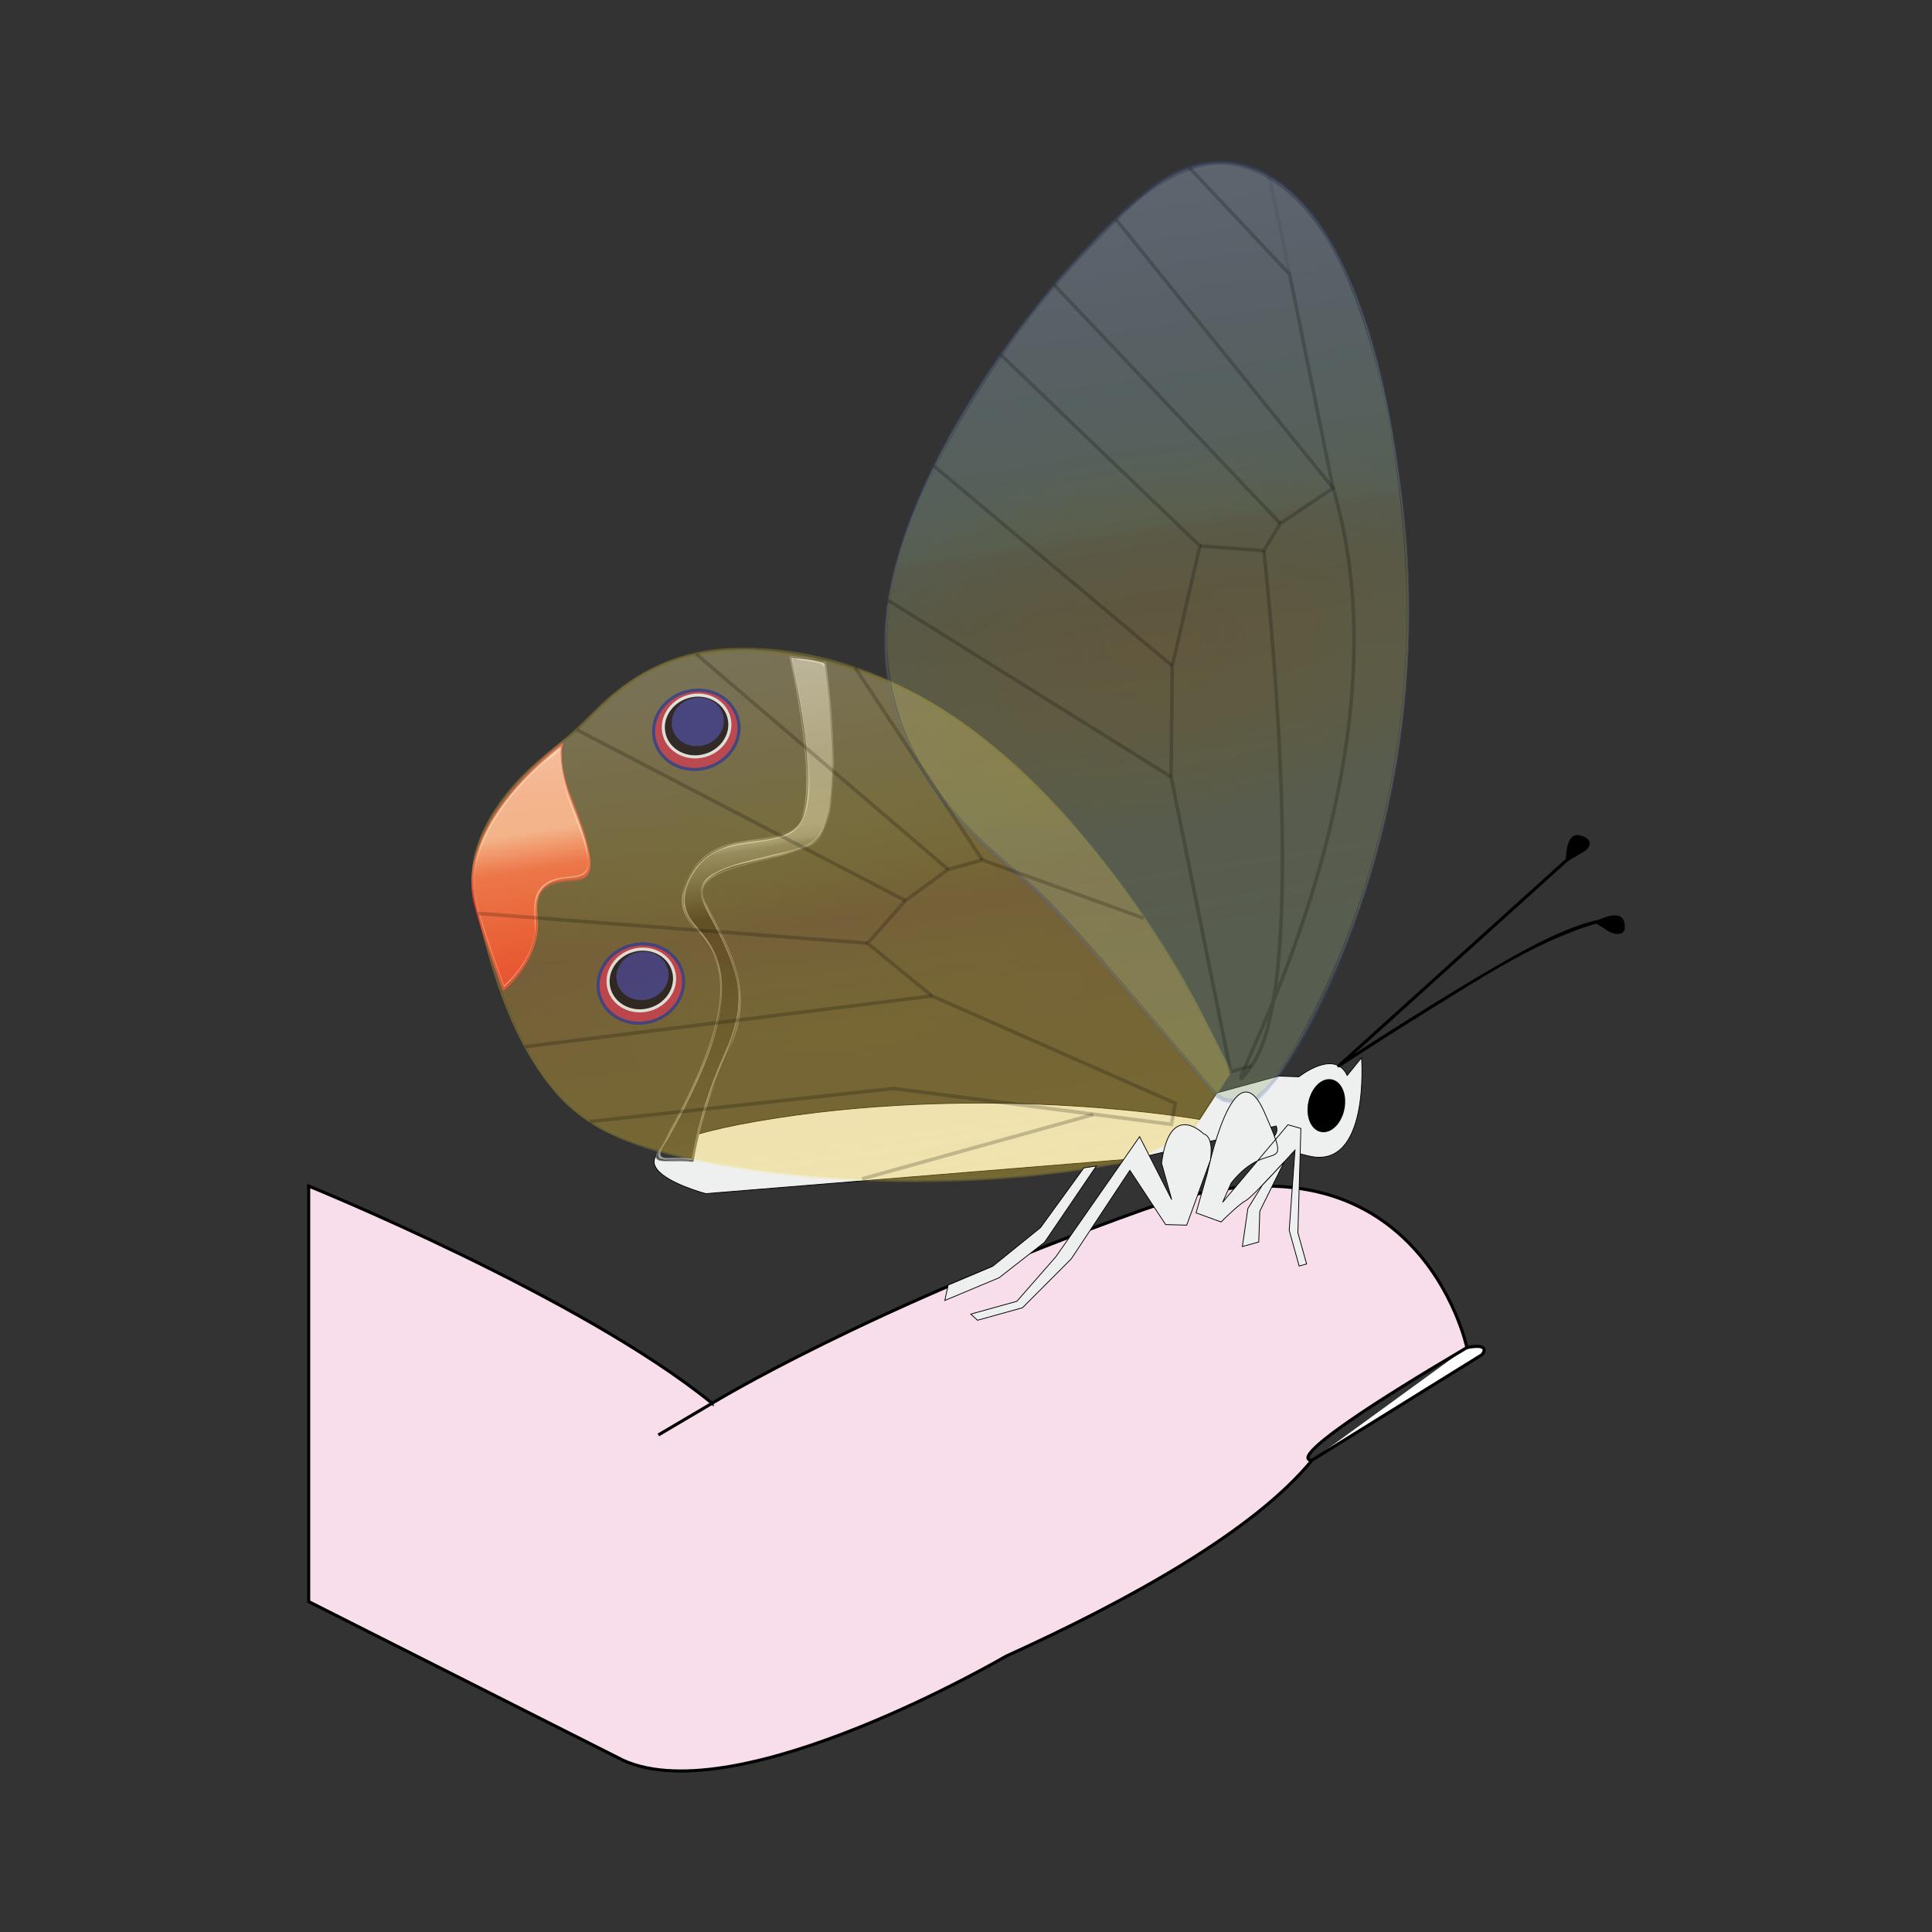 <svg:svg xmlns:dc="http://purl.org/dc/elements/1.1/" xmlns:ns2="http://web.resource.org/cc/" xmlns:rdf="http://www.w3.org/1999/02/22-rdf-syntax-ns#" xmlns:svg="http://www.w3.org/2000/svg" enable-background="new 0 0 426.196 521.229" height="624.879" id="Calque_1" version="1.1" viewBox="-99.343 -52.074 624.879 624.879" width="624.879" x="0px" y="0px" xml:space="preserve">
	<svg:rect x="-99.343" y="-52.074" width="624.879" height="624.879" fill="#333333" stroke="none"/>
	<svg:g stroke="#000">
		<svg:path d="m325.04 420.18l54.956-34.105s3.375-3.892-4.896-2.293" fill="#fff" />
		<svg:path d="m130.98 401.79s50.136-30.729 139.15-62.507c89.015-31.779 104.97 44.501 104.97 44.501-64.338 37.943-50.06 36.398-50.06 36.398-18.744 22.927-59.12 45.343-99.039 63.44 0 0-86.437 50.567-123.8 33.645l-101.7-51.33v-134.4s88.186 35.8 130.48 70.26z" fill="#F7DEEA" />
		<svg:path d="m130.98 401.79" fill="#F7DEEA" />
		<svg:line fill="#F7DEEA" x1="113.6" x2="130.98" y1="412.04" y2="401.79" />
	</svg:g>
		<svg:path d="m341.03 290.04s2.848 36.576-17.146 31.757-8.523-4.629-10.447-9.678l-45.333 10.539-139.18 11.336s-49.72-13.156 22.406-24.398 137.32 0.398 137.32 0.398l5.582-8.584 19.905-5.445 6.627 0.232s11.516-9.207 15.633-0.434l4.63-5.74z" fill="#EEEFEF" stroke="#000" stroke-width=".25" />
				<svg:linearGradient gradientTransform="matrix(-.989 .151 .151 .989 444.26 -33.708)" gradientUnits="userSpaceOnUse" id="SVGID_1_" x1="342.09" x2="342.09" y1="304.86" y2="148.44">
				<svg:stop offset="0" stop-color="#656565" />
				<svg:stop offset=".618" stop-color="#1B1A1A" />
				<svg:stop offset=".629" stop-color="#545454" />
				<svg:stop offset=".983" stop-color="#3F3F3F" />
			</svg:linearGradient>
			<svg:path d="m124.72 323.45c-6.395-1.301-13.765 1.633-11.029-3.039 43.991-75.154 1.34-65.293 8.572-85.618 7.231-20.323 27.4-11.262 36.052-19.576s-2.014-54.822-2.014-54.822c5.385 0.689 4.878 0.149 11.226 1.833 0 0 7.692 52.007-4.125 58.532s-41.139 6.616-34.844 19.143 17.047 27.747 7.849 47.021c-9.2 19.29-11.69 36.54-11.69 36.54z" fill="url(#SVGID_1_)" />
				<svg:linearGradient gradientTransform="matrix(-.989 .151 .151 .989 444.26 -33.708)" gradientUnits="userSpaceOnUse" id="SVGID_2_" x1="342.09" x2="342.09" y1="304.86" y2="148.44">
				<svg:stop offset="0" stop-color="#0F0E0E" />
				<svg:stop offset=".5" />
				<svg:stop offset=".624" stop-color="#060606" />
				<svg:stop offset=".785" stop-color="#0D0C0C" />
				<svg:stop offset="1" stop-color="#0F0E0E" />
			</svg:linearGradient>
			<svg:path d="m124.72 323.45c-6.395-1.301-13.765 1.633-11.029-3.039 43.991-75.154 1.34-65.293 8.572-85.618 7.231-20.323 27.4-11.262 36.052-19.576s-2.014-54.822-2.014-54.822c5.385 0.689 4.878 0.149 11.226 1.833 0 0 7.692 52.007-4.125 58.532s-41.139 6.616-34.844 19.143 17.047 27.747 7.849 47.021c-9.2 19.29-11.69 36.54-11.69 36.54z" fill="url(#SVGID_2_)" opacity=".51" />
				<svg:linearGradient gradientTransform="matrix(-.989 .151 .151 .989 444.26 -33.708)" gradientUnits="userSpaceOnUse" id="SVGID_3_" x1="342.09" x2="342.09" y1="148.44" y2="304.86">
				<svg:stop offset="0" stop-color="#fff" stop-opacity=".77" />
				<svg:stop offset=".203" stop-color="#fff" stop-opacity=".65" />
				<svg:stop offset=".345" stop-color="#fff" stop-opacity=".65" />
				<svg:stop offset=".346" stop-color="#fff" stop-opacity=".65" />
				<svg:stop offset=".511" stop-color="#fff" stop-opacity="0" />
				<svg:stop offset=".525" stop-color="#E0E0E0" stop-opacity=".005" />
				<svg:stop offset=".547" stop-color="#B7B7B7" stop-opacity=".012" />
				<svg:stop offset=".571" stop-color="#929191" stop-opacity=".02" />
				<svg:stop offset=".598" stop-color="#717171" stop-opacity=".028" />
				<svg:stop offset=".627" stop-color="#565555" stop-opacity=".038" />
				<svg:stop offset=".66" stop-color="#403F3F" stop-opacity=".049" />
				<svg:stop offset=".699" stop-color="#2F2E2E" stop-opacity=".061" />
				<svg:stop offset=".747" stop-color="#242323" stop-opacity=".077" />
				<svg:stop offset=".814" stop-color="#1D1C1C" stop-opacity=".099" />
				<svg:stop offset="1" stop-color="#1B1A1A" stop-opacity=".16" />
			</svg:linearGradient>
			<svg:path d="m124.72 323.45c-6.395-1.301-13.765 1.633-11.029-3.039 43.991-75.154 1.34-65.293 8.572-85.618 7.231-20.323 27.4-11.262 36.052-19.576s-2.014-54.822-2.014-54.822c5.385 0.689 4.878 0.149 11.226 1.833 0 0 7.692 52.007-4.125 58.532s-41.139 6.616-34.844 19.143 17.047 27.747 7.849 47.021c-9.2 19.29-11.69 36.54-11.69 36.54z" fill="url(#SVGID_3_)" opacity=".7" />
			<svg:g opacity=".49">
				<svg:path d="m124.43 322.67c-2.547-0.361-5.057-0.297-7.62-0.207-5.055 0.178-1.353-4.023 0.079-6.551 3.491-6.166 6.721-12.482 9.62-18.951 3.588-8.004 6.657-16.497 7.566-25.271 0.753-7.263-0.655-14.298-5.031-20.243-1.352-1.838-2.883-3.544-4.307-5.324-4.739-5.923-2.375-12.806 1.979-18.248 6.858-8.573 19.292-6.062 28.421-9.76 10.877-4.406 6.779-26.034 5.678-34.717-0.917-7.234-2.221-14.429-3.75-21.558-0.416-1.941 1.263-0.489 2.854-0.346 1.932 0.173 3.786 0.515 5.674 0.962 2.489 0.59 1.972 2.994 2.255 5.373 1.137 9.569 1.886 19.238 1.757 28.878-0.091 6.87-0.058 16.394-4.726 22.034-2.945 3.558-9.732 4.476-13.906 5.56-6.551 1.7-13.481 2.847-19.48 6.128-7.409 4.053-3.018 10.504-0.143 15.919 2.81 5.291 5.396 10.641 7.035 16.422 2.778 9.804 0.079 18.304-3.898 27.128-4.522 10.034-7.852 20.774-9.854 31.6-0.07 0.4-0.14 0.79-0.2 1.18-0.039 0.236 0.039 0.492 0 0.727 1.473-8.881 4.115-17.58 7.269-25.994 3.261-8.702 8.12-16.577 7.957-26.154-0.199-11.637-6.273-21.5-11.411-31.552-3.402-6.655 4.921-9.648 9.602-11.213 7.007-2.342 14.356-3.467 21.347-5.886 7.243-2.506 8.774-8.06 9.748-15.154 0.729-5.317 0.74-10.728 0.659-16.085-0.112-7.41-0.715-14.818-1.518-22.183-0.231-2.123-0.491-4.244-0.778-6.36-0.278-2.054-8.582-2.147-10.548-2.372 0.016 0.002-0.016 0.653 0 0.726 1.369 6.147 2.499 12.349 3.444 18.575 1.532 10.085 3.578 21.726 0.501 31.632-2.919 9.401-16.828 7.869-24.492 9.94-7.982 2.157-14.443 9.741-14.443 18.19 0 5.329 4.583 9.006 7.524 13.002 2.445 3.322 4.002 7.069 4.649 11.141 1.284 8.075-1.327 16.633-4.017 24.155-1.858 5.197-4.165 10.231-6.583 15.188-1.479 3.031-3.065 6.012-4.672 8.979-1.272 2.35-5.059 6.693-5.154 9.324-0.016 0.441 0.003 0.891 0.012 1.334 0 0.016 0 0.033 0.002 0.049 3.075 1.416 7.538 0.238 10.901 0.717-0.03-0.04 0.04-0.75 0-0.76z" fill="#fff" />
			</svg:g>
			<svg:path d="m124.72 323.45c-6.395-1.301-13.765 1.633-11.029-3.039 43.991-75.154 1.34-65.293 8.572-85.618 7.231-20.323 27.4-11.262 36.052-19.576s-2.014-54.822-2.014-54.822c5.385 0.689 4.878 0.149 11.226 1.833 0 0 7.692 52.007-4.125 58.532s-41.139 6.616-34.844 19.143 17.047 27.747 7.849 47.021c-9.2 19.29-11.69 36.54-11.69 36.54z" fill="none" stroke="#727171" stroke-miterlimit="1" stroke-width=".588" />
			<svg:g opacity=".58">
				<svg:path d="m124.72 323.39c-1.873-0.297-12.105 0.877-11.465-2.029 0.657-2.979 3.621-6.438 5.102-9.129 1.874-3.406 3.642-6.869 5.347-10.361 4.226-8.658 7.964-17.792 9.603-27.329 1.268-7.379 0.579-14.923-3.636-21.293-3.77-5.696-9.851-9.816-7.705-17.484 2.64-9.434 10.15-13.918 19.263-15.457 6.167-1.041 15.368-0.76 18.619-7.286 1.879-3.772 1.889-8.633 1.852-12.768-0.068-7.652-0.995-15.265-2.167-22.818-0.867-5.59-1.914-11.161-3.138-16.684-0.119-0.536 8.219 0.809 9.421 1.096 2.372 0.567 1.848 1.342 2.139 3.623 0.913 7.16 1.539 14.36 1.864 21.571 0.419 9.286 1.048 21.063-3.13 29.868-3.022 6.368-12.932 7.379-18.972 8.869-5.83 1.438-17.255 2.754-19.805 9.318-0.775 1.995 0.346 4.276 1.213 5.979 4.444 8.729 9.337 17.071 10.639 26.956 1.769 13.424-7.044 25.959-10.932 38.323-1.73 5.54-3.25 11.27-4.1 17.03-0.006 0.039 0.006 0.082 0 0.121 1.164-7.859 3.505-15.605 6.12-23.082 3.454-9.879 9.154-18.768 9.126-29.51-0.024-9.52-4.694-18.355-9.042-26.541-1.763-3.318-4.65-7.14-2.145-10.795 1.975-2.88 6.298-4.122 9.417-5.137 8.305-2.701 17.397-3.525 25.205-7.625 5.14-2.699 5.719-11.514 6.193-16.467 1.146-11.949 0.068-24.2-1.287-36.076-0.218-1.914-0.459-3.825-0.727-5.732-0.241-1.711-9.616-2.012-11.28-2.211 0.003 0-0.003 0.109 0 0.121 3.317 14.53 6.412 30.387 5.177 45.297-0.601 7.252-3.5 11.282-10.761 12.973-8.184 1.906-16.643 1.318-23.232 7.414-5.309 4.911-8.129 13.037-3.982 19.312 4.286 6.483 9.271 10.87 10.227 19.103 1.585 13.66-5.544 28.213-11.418 40.021-2.377 4.775-4.973 9.441-7.628 14.068-0.479 0.836-1.579 2.223-1.579 3.338 0 2.207 9.998 1.273 11.616 1.529 0 0.01 0.01-0.11 0-0.11z" />
			</svg:g>
				<svg:linearGradient gradientTransform="matrix(-.989 .151 .151 .989 444.26 -33.708)" gradientUnits="userSpaceOnUse" id="SVGID_4_" x1="407.54" x2="407.54" y1="240.85" y2="165.03">
				<svg:stop offset="0" stop-color="#E31F21" />
				<svg:stop offset=".618" stop-color="#E8504B" />
				<svg:stop offset=".629" stop-color="#E8534C" />
				<svg:stop offset=".983" stop-color="#E74B4A" />
			</svg:linearGradient>
			<svg:path d="m63.413 268.05c-3.583-9.908-7.847-22.088-9.349-27.965-5.208-20.368 15.87-42.009 28.593-51.669 0 0-2.181 5.213 2.689 17.62s8.771 23.95 3.922 25.702c-4.849 1.751-16.497-1.529-14.869 12.385s-10.986 23.93-10.986 23.93z" fill="url(#SVGID_4_)" />
				<svg:linearGradient gradientTransform="matrix(-.989 .151 .151 .989 444.26 -33.708)" gradientUnits="userSpaceOnUse" id="SVGID_5_" x1="407.55" x2="407.55" y1="165.03" y2="240.85">
				<svg:stop offset="0" stop-color="#fff" stop-opacity=".77" />
				<svg:stop offset=".203" stop-color="#fff" stop-opacity=".65" />
				<svg:stop offset=".345" stop-color="#fff" stop-opacity=".65" />
				<svg:stop offset=".346" stop-color="#fff" stop-opacity=".65" />
				<svg:stop offset=".511" stop-color="#fff" stop-opacity="0" />
				<svg:stop offset=".528" stop-color="#FBE0E1" stop-opacity=".006" />
				<svg:stop offset=".553" stop-color="#F6BCBD" stop-opacity=".014" />
				<svg:stop offset=".581" stop-color="#F29C9D" stop-opacity=".023" />
				<svg:stop offset=".611" stop-color="#EE8082" stop-opacity=".033" />
				<svg:stop offset=".646" stop-color="#EB6A6D" stop-opacity=".044" />
				<svg:stop offset=".686" stop-color="#E9595C" stop-opacity=".057" />
				<svg:stop offset=".736" stop-color="#E74E51" stop-opacity=".074" />
				<svg:stop offset=".806" stop-color="#E6474A" stop-opacity=".097" />
				<svg:stop offset="1" stop-color="#E64548" stop-opacity=".16" />
			</svg:linearGradient>
			<svg:path d="m63.413 268.05c-3.583-9.908-7.847-22.088-9.349-27.965-5.208-20.368 15.87-42.009 28.593-51.669 0 0-2.181 5.213 2.689 17.62s8.771 23.95 3.922 25.702c-4.849 1.751-16.497-1.529-14.869 12.385s-10.986 23.93-10.986 23.93z" fill="url(#SVGID_5_)" opacity=".7" />
			<svg:g opacity=".49">
				<svg:path d="m63.704 266.68c-3.099-8.609-6.276-17.237-8.753-26.052-2.952-10.507 1.336-20.736 6.965-29.434 2.639-4.077 5.829-7.787 9.148-11.318 1.475-1.569 3.04-3.052 4.613-4.521 0.872-0.814 5.793-4.003 5.896-4.99-0.199 1.918-0.004 3.906 0.243 5.8 1.262 9.68 6.702 18.39 8.666 27.952 1.343 6.537-1.438 7.024-6.826 7.523-3.989 0.369-7.466 1.484-9.316 5.278-1.724 3.532-0.294 9.629-0.764 13.016-0.898 6.45-5.187 12.42-9.872 16.74-0.085 0.078 0.081 0.425 0 0.5 5.437-5.018 10.043-12.087 10.173-19.7 0.011-0.66 0.045-1.325-0.006-1.982-0.572-7.279 0.847-11.958 8.488-13.206 3.914-0.64 8.219 0.24 8.483-4.734 0.027-0.501-0.021-1.059-0.039-1.537-0.453-12.388-10.487-23.081-9.17-35.738 0.008-0.081-0.051-0.459 0-0.5-13.077 10.467-26.906 25.349-27.712 43.01-0.128 2.818 0.309 5.621 1.029 8.337 2.343 8.833 5.662 17.462 8.753 26.052-0.052-0.15 0.055-0.35 0.001-0.5z" fill="#fff" />
			</svg:g>
			<svg:path d="m63.413 268.05c-3.583-9.908-7.847-22.088-9.349-27.965-5.208-20.368 15.87-42.009 28.593-51.669 0 0-2.181 5.213 2.689 17.62s8.771 23.95 3.922 25.702c-4.849 1.751-16.497-1.529-14.869 12.385s-10.986 23.93-10.986 23.93z" fill="none" stroke="#E8544E" stroke-miterlimit="1" stroke-width=".25" />
			<svg:g opacity=".58">
				<svg:path d="m63.413 267.42c-2.694-7.465-5.356-14.944-7.758-22.51-2.644-8.325-2.76-15.908 0.499-24.077 5.092-12.765 15.779-23.551 26.503-31.797v-1.25c-1.554 4.021-0.064 10.039 0.942 13.766 2.138 7.92 6.074 15.182 7.608 23.307 1.146 6.074-2.505 6.594-7.292 7.037-7.18 0.665-9.792 4.535-9.644 11.336 0.208 9.56-3.285 18.06-10.858 24.18-0.209 0.169 0.198 1.09 0 1.25 6.341-5.124 10.743-12.969 11.13-21.128 0.123-2.59-0.444-5.19-0.087-7.774 0.628-4.548 4.718-6.043 8.696-6.542 3.32-0.417 7.313 0.144 8.234-3.878 0.222-0.971 0.167-2.343 0.091-3.294-0.614-7.795-4.095-15.224-6.81-22.455-1.512-4.027-3.66-10.293-2.01-14.563 0.089-0.229-0.167-1.122 0-1.25-13.34 10.258-27.184 24.906-29.266 42.329-0.418 3.499-0.101 7.187 0.673 10.59 2.163 9.505 6.047 18.816 9.349 27.965-0.132-0.37 0.134-0.89 0-1.26z" fill="#BD1F2D" />
			</svg:g>
		<svg:path d="m324.17 305.94c-0.361 4.414 1.799 7.82 4.824 7.604s5.771-3.975 6.131-8.393c0.359-4.42-1.799-7.822-4.826-7.605-3.02 0.22-5.76 3.98-6.12 8.4z" stroke="#000" stroke-width="1.155" />
		<svg:g opacity=".35">
			<svg:path d="m290.63 278.63s-45.508-92.694-111.57-113.76-82.161 12.476-95.138 21.795c-12.977 9.318-34.622 30.391-29.958 50.891 4.666 20.5 14.264 62.461 43.013 76.26 28.751 13.803 105.02 22.646 171.13 8.842l18.228-9.1 12.357-19.008-8.07-15.91z" fill="#F6DD24" />
				<svg:linearGradient gradientTransform="matrix(-.989 .151 .151 .989 444.26 -33.708)" gradientUnits="userSpaceOnUse" id="SVGID_6_" x1="310.13" x2="310.13" y1="326.15" y2="142.85">
				<svg:stop offset="0" stop-color="#F6E135" stop-opacity=".22" />
				<svg:stop offset=".5" stop-color="#F1B044" />
				<svg:stop offset=".577" stop-color="#F3C341" stop-opacity=".866" />
				<svg:stop offset=".663" stop-color="#F4D13C" stop-opacity=".717" />
				<svg:stop offset=".756" stop-color="#F5DA38" stop-opacity=".554" />
				<svg:stop offset=".861" stop-color="#F6DF36" stop-opacity=".373" />
				<svg:stop offset="1" stop-color="#F6E135" stop-opacity=".13" />
			</svg:linearGradient>
			<svg:path d="m290.63 278.63s-45.508-92.694-111.57-113.76-82.161 12.476-95.138 21.795c-12.977 9.318-34.622 30.391-29.958 50.891 4.666 20.5 14.264 62.461 43.013 76.26 28.751 13.803 105.02 22.646 171.13 8.842l18.228-9.1 12.357-19.008-8.07-15.91z" fill="url(#SVGID_6_)" />
				<svg:radialGradient cx="310.13" cy="234.5" gradientTransform="matrix(-.989 .151 .075 .494 461.95 82.201)" gradientUnits="userSpaceOnUse" id="SVGID_7_" r="104.92">
				<svg:stop offset="0" stop-color="#F6E135" stop-opacity="0" />
				<svg:stop offset=".228" stop-color="#F5DA38" stop-opacity=".159" />
				<svg:stop offset=".642" stop-color="#F3C640" stop-opacity=".449" />
				<svg:stop offset="1" stop-color="#F1B044" stop-opacity=".7" />
			</svg:radialGradient>
			<svg:path d="m290.63 278.63s-45.508-92.694-111.57-113.76-82.161 12.476-95.138 21.795c-12.977 9.318-34.622 30.391-29.958 50.891 4.666 20.5 14.264 62.461 43.013 76.26 28.751 13.803 105.02 22.646 171.13 8.842l18.228-9.1 12.357-19.008-8.07-15.91z" fill="url(#SVGID_7_)" opacity=".51" />
				<svg:linearGradient gradientTransform="matrix(-.989 .151 .151 .989 444.26 -33.708)" gradientUnits="userSpaceOnUse" id="SVGID_8_" x1="310.13" x2="310.13" y1="142.85" y2="326.15">
				<svg:stop offset="0" stop-color="#fff" stop-opacity=".77" />
				<svg:stop offset=".45" stop-color="#fff" stop-opacity="0" />
				<svg:stop offset=".47" stop-color="#FDF2DF" stop-opacity=".006" />
				<svg:stop offset=".498" stop-color="#FAE2BB" stop-opacity=".014" />
				<svg:stop offset=".529" stop-color="#F7D59B" stop-opacity=".023" />
				<svg:stop offset=".563" stop-color="#F5C97F" stop-opacity=".033" />
				<svg:stop offset=".602" stop-color="#F4C069" stop-opacity=".044" />
				<svg:stop offset=".647" stop-color="#F3B958" stop-opacity=".057" />
				<svg:stop offset=".703" stop-color="#F2B44D" stop-opacity=".074" />
				<svg:stop offset=".782" stop-color="#F1B146" stop-opacity=".097" />
				<svg:stop offset="1" stop-color="#F1B044" stop-opacity=".16" />
			</svg:linearGradient>
			<svg:path d="m290.63 278.63s-45.508-92.694-111.57-113.76-82.161 12.476-95.138 21.795c-12.977 9.318-34.622 30.391-29.958 50.891 4.666 20.5 14.264 62.461 43.013 76.26 28.751 13.803 105.02 22.646 171.13 8.842l18.228-9.1 12.357-19.008-8.07-15.91z" fill="url(#SVGID_8_)" opacity=".7" />
			<svg:g opacity=".49">
				<svg:path d="m196.67 329.37c-16.016-0.021-32.027-0.982-47.918-2.986-13.299-1.676-26.615-4.07-39.432-8.055-10.713-3.33-20.144-8.223-27.813-16.563-7.275-7.912-12.411-17.632-16.465-27.513-3.687-8.984-6.397-18.345-8.713-27.766-1-4.065-2.216-8.23-2.63-12.402-0.621-6.25 1.311-12.5 4.018-18.055 5.916-12.137 16.271-21.682 26.958-29.598 4.086-3.027 7.454-7.042 11.16-10.515 3.194-2.993 6.591-5.753 10.254-8.152 22.972-15.047 53.788-10.06 78.028-0.904 19.972 7.544 37.24 21.196 52.139 36.222 21.289 21.468 39.245 47.044 53.215 73.848 1.443 2.768 2.828 5.567 4.237 8.352 1.494 2.951 2.988 5.902 4.481 8.854 0.519 1.021-2.044 3.809-2.603 4.668-2.16 3.322-4.32 6.645-6.479 9.967-0.771 1.186-1.541 2.371-2.311 3.555-0.261 0.4-0.483 0.982-0.921 1.201-5.76 2.867-11.52 5.734-17.278 8.602-1.015 0.504-2.093 0.625-3.209 0.848-3.166 0.635-6.346 1.201-9.53 1.73-6.323 1.053-12.682 1.883-19.055 2.568-13.34 1.44-26.75 2.1-40.15 2.1-0.162 0 0.02 0.117 0.097 0.117 15.28 0 30.557-0.893 45.727-2.727 7.443-0.9 14.854-2.072 22.213-3.5 3.11-0.604 5.187-1.57 7.999-2.971 3.498-1.742 6.996-3.484 10.494-5.225 1.192-0.594 2.737-0.977 3.481-2.121 3.693-5.682 7.387-11.361 11.08-17.043 1.106-1.701 0.654-1.75-0.309-3.652-1.719-3.395-3.437-6.788-5.154-10.182-1.05-2.074-2.087-4.154-3.174-6.21-5.548-10.498-11.791-20.644-18.433-30.48-10.848-16.069-23.02-31.336-36.872-44.925-14.306-14.034-30.789-26.425-49.612-33.664-12.127-4.664-25.292-7.644-38.259-8.481-11.805-0.763-23.797 0.898-34.473 6.155-7.736 3.811-14.121 9.538-20.191 15.559-4.621 4.583-9.774 8.273-14.694 12.5-5.117 4.396-9.777 9.341-13.785 14.768-6.917 9.365-11.087 20.226-8.437 31.841 1.981 8.684 4.166 17.316 6.989 25.77 6.262 18.747 16.242 38.693 34.495 48.24 12.697 6.641 27.741 9.414 41.73 11.729 19.531 3.232 39.398 4.594 59.184 4.619 0.15-0.02-0.03-0.14-0.11-0.14z" />
			</svg:g>
			<svg:path d="m290.63 278.63s-45.508-92.694-111.57-113.76-82.161 12.476-95.138 21.795c-12.977 9.318-34.622 30.391-29.958 50.891 4.666 20.5 14.264 62.461 43.013 76.26 28.751 13.803 105.02 22.646 171.13 8.842l18.228-9.1 12.357-19.008-8.07-15.91z" fill="none" stroke="#F1B044" stroke-miterlimit="1" stroke-width=".25" />
			<svg:g opacity=".58">
				<svg:path d="m290.63 278.01c-10.979-22.308-25.616-43.363-41.699-62.237-28.186-33.077-66.604-59.954-111.95-58.271-14.924 0.554-28.428 6.201-39.576 16.014-3.689 3.247-7.011 6.877-10.636 10.191-6.306 5.764-13.208 10.472-19.02 16.864-7.467 8.214-13.796 18.365-14.419 29.698-0.298 5.415 1.241 10.69 2.496 15.905 4.643 19.294 11.065 39.137 23.948 54.612 12.553 15.08 31.821 19.887 50.278 23.512 25.444 4.996 51.663 6.426 77.543 5.773 14.517-0.367 29.008-1.625 43.375-3.729 3.452-0.506 6.892-1.096 10.324-1.717 2.127-0.385 5.099-0.48 7.031-1.445 2.818-1.408 5.637-2.814 8.455-4.223 2.907-1.451 5.815-2.902 8.723-4.355 1.419-0.707 2.007-2.221 2.863-3.539 3.432-5.279 6.864-10.557 10.297-15.836 0.681-1.049-0.968-3.266-1.315-3.952-2.21-4.4-4.45-8.82-6.69-13.24 0.166 0.328-0.17 0.915 0 1.25 2.687 5.308 5.374 10.614 8.061 15.921v-1.25c-3.303 5.08-6.605 10.16-9.907 15.238-0.644 0.99-1.566 3.328-2.668 3.877-2.818 1.408-5.637 2.814-8.455 4.223-2.907 1.451-5.815 2.902-8.723 4.355-4.58 2.285-11.211 2.414-16.242 3.207-14.352 2.262-28.867 3.445-43.382 3.939-26.028 0.885-52.342-0.719-77.963-5.475-18.603-3.455-37.682-8.258-50.769-22.822-13.425-14.943-19.803-35.458-24.52-54.574-0.948-3.841-1.991-7.723-2.561-11.64-1.055-7.249 2.182-14.773 5.684-20.9 5.587-9.777 14.119-17.997 22.998-24.783 8.345-6.378 14.973-14.628 23.831-20.405 15.007-9.788 33.249-10.808 50.522-8.166 40.905 6.258 72.379 32.136 97.727 63.435 13.875 17.134 26.609 35.99 36.367 55.818-0.18-0.34 0.16-0.92-0.01-1.25z" fill="#F6E135" />
			</svg:g>
		</svg:g>
		<svg:line fill="none" opacity=".2" stroke="#000" stroke-width="1.155" x1="311.2" x2="317.77" y1="5.024" y2="36.639" />
		<svg:g opacity=".35">
				<svg:linearGradient gradientTransform="matrix(-.989 .151 .151 .989 444.26 -33.708)" gradientUnits="userSpaceOnUse" id="SVGID_9_" x1="197.18" x2="197.18" y1="313.14" y2="11.048">
				<svg:stop offset="0" stop-color="#DED644" />
				<svg:stop offset=".618" stop-color="#D6B32D" />
				<svg:stop offset=".629" stop-color="#D8D03E" />
				<svg:stop offset=".983" stop-color="#E4E062" />
			</svg:linearGradient>
			<svg:path d="m314.14 295.97s52.564-72.23 40.424-183.03-53.34-122.7-77.9-106.52c-24.564 16.175-78.577 79.466-88.433 133.59-9.856 54.12 34.236 83.894 46.043 94.621 11.808 10.729 59.147 67.103 59.147 67.103l3.213 2.221 9.897 0.123 7.61-8.1z" fill="url(#SVGID_9_)" />
				<svg:linearGradient gradientTransform="matrix(-.989 .151 .151 .989 444.26 -33.708)" gradientUnits="userSpaceOnUse" id="SVGID_10_" x1="197.18" x2="197.18" y1="313.14" y2="11.048">
				<svg:stop offset="0" stop-color="#8E5D9E" stop-opacity=".13" />
				<svg:stop offset=".18" stop-color="#8B5D9E" stop-opacity=".188" />
				<svg:stop offset=".314" stop-color="#835B9E" stop-opacity=".232" />
				<svg:stop offset=".434" stop-color="#75589D" stop-opacity=".271" />
				<svg:stop offset=".546" stop-color="#60549B" stop-opacity=".307" />
				<svg:stop offset=".65" stop-color="#404F9A" stop-opacity=".341" />
				<svg:stop offset=".678" stop-color="#324E99" stop-opacity=".35" />
				<svg:stop offset="1" stop-color="#455FA5" />
			</svg:linearGradient>
			<svg:path d="m314.14 295.97s52.564-72.23 40.424-183.03-53.34-122.7-77.9-106.52c-24.564 16.175-78.577 79.466-88.433 133.59-9.856 54.12 34.236 83.894 46.043 94.621 11.808 10.729 59.147 67.103 59.147 67.103l3.213 2.221 9.897 0.123 7.61-8.1z" fill="url(#SVGID_10_)" />
				<svg:radialGradient cx="197.18" cy="162.09" gradientTransform="matrix(-.989 .151 .075 .494 456.49 46.411)" gradientUnits="userSpaceOnUse" id="SVGID_11_" r="123.17">
				<svg:stop offset="0" stop-color="#78BD84" stop-opacity="0" />
				<svg:stop offset=".186" stop-color="#78BD86" stop-opacity=".13" />
				<svg:stop offset=".349" stop-color="#75BC8E" stop-opacity=".244" />
				<svg:stop offset=".503" stop-color="#72BA9B" stop-opacity=".352" />
				<svg:stop offset=".652" stop-color="#6DB8AC" stop-opacity=".457" />
				<svg:stop offset=".798" stop-color="#66B5BF" stop-opacity=".558" />
				<svg:stop offset=".938" stop-color="#5EB1D4" stop-opacity=".657" />
				<svg:stop offset="1" stop-color="#59AEDD" stop-opacity=".7" />
			</svg:radialGradient>
			<svg:path d="m314.14 295.97s52.564-72.23 40.424-183.03-53.34-122.7-77.9-106.52c-24.564 16.175-78.577 79.466-88.433 133.59-9.856 54.12 34.236 83.894 46.043 94.621 11.808 10.729 59.147 67.103 59.147 67.103l3.213 2.221 9.897 0.123 7.61-8.1z" fill="url(#SVGID_11_)" opacity=".51" />
				<svg:linearGradient gradientTransform="matrix(-.989 .151 .151 .989 444.26 -33.708)" gradientUnits="userSpaceOnUse" id="SVGID_12_" x1="197.18" x2="197.18" y1="11.048" y2="313.14">
				<svg:stop offset="0" stop-color="#fff" stop-opacity=".77" />
				<svg:stop offset=".45" stop-color="#fff" stop-opacity="0" />
				<svg:stop offset=".458" stop-color="#F1F3F8" stop-opacity=".002" />
				<svg:stop offset=".482" stop-color="#C8CFE3" stop-opacity=".009" />
				<svg:stop offset=".51" stop-color="#A2AED0" stop-opacity=".018" />
				<svg:stop offset=".541" stop-color="#8292C0" stop-opacity=".026" />
				<svg:stop offset=".574" stop-color="#667AB3" stop-opacity=".036" />
				<svg:stop offset=".612" stop-color="#5067A8" stop-opacity=".047" />
				<svg:stop offset=".656" stop-color="#3F589F" stop-opacity=".06" />
				<svg:stop offset=".711" stop-color="#344E99" stop-opacity=".076" />
				<svg:stop offset=".787" stop-color="#2D4896" stop-opacity=".098" />
				<svg:stop offset="1" stop-color="#2B4695" stop-opacity=".16" />
			</svg:linearGradient>
			<svg:path d="m314.14 295.97s52.564-72.23 40.424-183.03-53.34-122.7-77.9-106.52c-24.564 16.175-78.577 79.466-88.433 133.59-9.856 54.12 34.236 83.894 46.043 94.621 11.808 10.729 59.147 67.103 59.147 67.103l3.213 2.221 9.897 0.123 7.61-8.1z" fill="url(#SVGID_12_)" opacity=".7" />
			<svg:g opacity=".49">
				<svg:path d="m296.96 303.27c-1.442-0.998-2.772-1.814-3.889-3.141-1.338-1.588-2.678-3.174-4.019-4.76-4.837-5.717-9.691-11.418-14.565-17.105-11.238-13.111-22.453-26.307-34.342-38.838-4.68-4.933-9.904-9.165-15.042-13.604-6.31-5.45-12.291-11.276-17.6-17.715-14.199-17.221-21.65-38.432-19.522-60.811 2.285-24.025 13.695-47.129 26.004-67.494 12.065-19.962 26.486-38.749 42.858-55.375 11.141-11.314 25.408-25.489 42.694-22.802 7.652 1.189 14.441 5.425 19.93 10.744 10.225 9.91 16.48 23.503 21.137 36.737 8.58 24.383 12.518 50.775 14.295 76.469 3.545 51.269-6.256 104.06-29.646 149.95-3.498 6.863-7.252 13.759-11.742 20.04-1.984 2.773-4.859 5.178-7.197 7.666-0.393 0.418-3.045 0.1-3.982 0.088-1.811-0.021-3.622-0.045-5.432-0.068-0.074 0-0.272 0.104-0.111 0.105 2.973 0.037 5.948 0.074 8.922 0.113 1.537 0.018 2.883-2.414 3.832-3.424 2.912-3.1 5.186-5.803 7.434-9.393 11.643-18.597 20.195-39.213 26.506-60.181 15.586-51.795 15.795-107.34 3.553-159.87-3.939-16.91-9.463-34.162-19.32-48.636-5.25-7.708-12.133-14.729-20.852-18.385-10.065-4.221-21.157-2.447-30.243 3.576-6.529 4.33-12.372 9.727-17.94 15.207-7.637 7.515-14.719 15.593-21.426 23.942-15.146 18.857-28.514 39.492-38.262 61.669-9.438 21.472-15.229 45.178-8.844 68.349 5.067 18.385 17.152 33.685 31.051 46.322 5.277 4.797 11.049 9.068 16.078 14.13 5.113 5.146 9.933 10.594 14.751 16.015 9.646 10.851 19.106 21.865 28.524 32.914 3.353 3.934 6.697 7.876 10.032 11.824 0.875 1.035 1.748 2.072 2.621 3.109 0.962 1.143 2.296 1.855 3.521 2.703 0.07 0.03 0.28-0.04 0.24-0.07z" />
			</svg:g>
			<svg:path d="m314.14 295.97s52.564-72.23 40.424-183.03-53.34-122.7-77.9-106.52c-24.564 16.175-78.577 79.466-88.433 133.59-9.856 54.12 34.236 83.894 46.043 94.621 11.808 10.729 59.147 67.103 59.147 67.103l3.213 2.221 9.897 0.123 7.61-8.1z" fill="none" stroke="#4761A6" stroke-miterlimit="1" stroke-width=".25" />
			<svg:g opacity=".58">
				<svg:path d="m314.14 296.59c12.582-17.346 21.088-38.426 27.752-58.6 14.16-42.857 17.348-88.355 11.809-133-2.873-23.177-7.459-46.718-16.932-68.19-5.33-12.079-12.826-24.224-24.127-31.54-7.518-4.865-16.554-6.492-25.245-4.309-11.605 2.917-20.998 12.433-29.219 20.541-16.186 15.964-30.284 34.22-42.432 53.402-12.749 20.131-23.679 42.376-27.78 66.023-2.957 17.053-0.414 34.679 7.194 50.21 7.35 15.008 19.174 27.164 31.775 37.872 18.164 15.433 33.208 34.29 48.669 52.354 5.908 6.903 11.791 13.829 17.639 20.784 2.927 3.48 7.509 2.486 11.554 2.537 3.74 0.05 6.88-5.46 9.34-8.08 0.211-0.227-0.203-1.033 0-1.25-2.006 2.139-4.014 4.277-6.02 6.414-2.184 2.33-3.762 1.664-7.029 1.623-3.581-0.045-4.491-0.082-7.428-2.111-0.713-0.492-1.242-1.357-1.793-2.012-9.361-11.11-18.793-22.163-28.313-33.138-9.507-10.962-18.817-22.694-29.626-32.429-10.491-9.449-21.225-18.041-29.828-29.407-14.561-19.237-20.135-42.484-15.363-66.257 4.73-23.57 16.466-45.642 29.419-65.648 12.138-18.748 26.339-36.449 42.415-51.972 8.03-7.755 17.018-16.076 28.258-18.54 24.627-5.398 41.071 19.865 49.215 39.149 9.418 22.299 13.543 46.785 16.309 70.689 3.582 30.966 2.242 62.292-3.928 92.835-4.656 23.058-12.215 45.599-22.51 66.752-4.014 8.244-8.379 16.606-13.779 24.051-0.22 0.3 0.18 1-0.01 1.27z" fill="#455EA4" />
			</svg:g>
		</svg:g>
		<svg:polyline fill="none" opacity=".2" points="224.33 62.631 288.75 124.5 279.8 163.32 279.44 199.22 298.69 294.55 305.43 292.68" stroke="#000" stroke-width="1.155" />
		<svg:line fill="none" opacity=".2" stroke="#000" stroke-width="1.155" x1="202.72" x2="279.8" y1="98.645" y2="163.32" />
		<svg:line fill="none" opacity=".2" stroke="#000" stroke-width="1.155" x1="187.88" x2="279.44" y1="142.08" y2="199.22" />
		<svg:polyline fill="none" opacity=".2" points="288.75 124.5 309.41 126.02 314.76 117.26 331.81 105.79 317.77 36.639 285.33 2.146" stroke="#000" stroke-width="1.155" />
		<svg:line fill="none" opacity=".2" stroke="#000" stroke-width="1.155" x1="241.67" x2="314.76" y1="40.11" y2="117.26" />
		<svg:path d="m309.41 126.02s15.924 139.33-3.979 166.66 55.512-89.621 26.379-186.89l-70.247-86.958" fill="none" opacity=".2" stroke="#000" stroke-width="1.155" />
		<svg:polyline fill="none" opacity=".2" points="270.54 244.89 218.4 226.07 207.32 229.15 193.51 239.22 181.26 253 202.09 270.05 280.76 304.73 279.55 311.58 265.9 309.81 189.65 299.98 91.444 310.67" stroke="#000" stroke-width="1.155" />
		<svg:line fill="none" opacity=".2" stroke="#000" stroke-width="1.155" x1="87.182" x2="193.51" y1="183.94" y2="239.22" />
		<svg:line fill="none" opacity=".2" stroke="#000" stroke-width="1.155" x1="55.301" x2="181.26" y1="243.36" y2="253" />
		<svg:line fill="none" opacity=".2" stroke="#000" stroke-width="1.155" x1="70.504" x2="202.09" y1="286.46" y2="270.05" />
		<svg:line fill="none" opacity=".2" stroke="#000" stroke-width="1.155" x1="125.85" x2="207.32" y1="159.48" y2="229.15" />
		<svg:line fill="none" opacity=".2" stroke="#000" stroke-width="1.155" x1="179.48" x2="254.28" y1="329.22" y2="308.41" />
		<svg:line fill="none" opacity=".2" stroke="#000" stroke-width="1.155" x1="218.4" x2="177.21" y1="226.07" y2="163.83" />
		<svg:path d="m291.18 327.26s8.604-41.835 18.407-19.652 1.568 7.359-10.717 22.965l-2.77 6.215 21.125-25.078 4.186 1.199-0.969 33.717 2.813 10.115-2.406 0.672-3.217-11.561 1.873-25.951s-13.68 15.223-15.955 16.373c-2.275 1.152-7.948 6.881-7.948 6.881l-8.084-2.941 3.67-12.97z" fill="#EEEFEF" stroke="#000" stroke-width=".25" />
		<svg:path d="m289.94 314.64s-10.92-10.975-13.586 9.488l3.283 11.805-10.391-20.365-27.084 38.832-12.602 14.402-14.932 4.154 2.205 1.982 14.533-4.043 15.77-15.805 18.956-28.629 11.582 17.539 6.799 0.184 7.656-20.977c-0.01-0.01 1.4-7.5-2.2-8.57z" fill="#EEEFEF" stroke="#000" stroke-width=".25" />
		<svg:polygon fill="#EEEFEF" points="316 323.75 308.12 339.68 307.78 349.63 302.49 351.1 304.26 338.81 308.91 331.3" stroke="#000" stroke-width=".25" />
		<svg:polygon fill="#EEEFEF" points="255.27 325.04 238.49 349.73 223.81 361.19 206.24 368.54 207.34 363.56 221.74 357.48 237.18 345 251.2 325.68" stroke="#000" stroke-width=".25" />
					<svg:path d="m419.33 245.08c-8.285 1.558-16.391 5.314-23.828 9.229-7.76 4.086-15.305 8.593-22.805 13.132-12.803 7.749-25.447 15.768-37.99 23.932-0.439 0.286-0.879 0.573-1.316 0.86 0.201 0.262 0.402 0.523 0.605 0.785 18.018-16.259 36.035-32.518 54.055-48.776 8.34-7.525 16.68-15.051 25.02-22.576 0.479-0.433-0.23-1.138-0.707-0.707-18.02 16.259-36.037 32.518-54.055 48.776-8.34 7.525-16.68 15.051-25.02 22.576-0.422 0.38 0.131 1.097 0.605 0.785 10.068-6.595 20.238-13.04 30.471-19.377 14.727-9.121 29.578-18.781 45.879-24.851 3.045-1.134 6.15-2.223 9.352-2.824 0.63-0.12 0.36-1.09-0.27-0.97z" />
			<svg:path d="m407.13 226.8s4.984-2.939 6.064-3.566c1.078-0.627 3.676-3.69-1.418-5.095-5.09-1.41-4.64 8.66-4.64 8.66z" />
			<svg:path d="m416.21 246.18s3.85 2.399 4.902 3.07c1.055 0.671 6.021 2.239 4.924-2.931-1.09-5.17-9.82-0.14-9.82-0.14z" />
		<svg:g opacity=".77">
				<svg:ellipse cx="125.82" cy="183.89" fill="#CF3E51" rx="13.917" ry="12.755" stroke="#343C8E" transform="matrix(-.963 .268 -.268 -.963 296.32 327.33)" />
			<svg:path d="m115.53 185.64c1.467 5.277 7.326 8.26 13.09 6.657 5.758-1.603 9.237-7.182 7.768-12.46-1.467-5.279-7.33-8.26-13.087-6.658-5.76 1.6-9.24 7.18-7.77 12.46z" fill="#1B171B" stroke="#fff" />
			<svg:path d="m118.16 183.69c1.154 4.147 5.758 6.489 10.282 5.23 4.528-1.259 7.257-5.641 6.104-9.789-1.154-4.147-5.756-6.49-10.282-5.23s-7.26 5.64-6.1 9.79z" fill="#3B3A8D" />
		</svg:g>
		<svg:g opacity=".77">
				<svg:ellipse cx="107.89" cy="265.94" fill="#CF3E51" rx="13.917" ry="12.755" stroke="#343C8E" transform="matrix(-.963 .268 -.268 -.963 283.1 493.23)" />
				<svg:ellipse cx="108.03" cy="264.79" fill="#1B171B" rx="10.825" ry="9.922" stroke="#fff" transform="matrix(-.963 .268 -.268 -.963 283.08 490.93)" />
				<svg:ellipse cx="108.42" cy="263.46" fill="#3B3A8D" rx="8.504" ry="7.795" transform="matrix(-.963 .268 -.268 -.963 283.48 488.23)" />
		</svg:g>
</svg:svg>